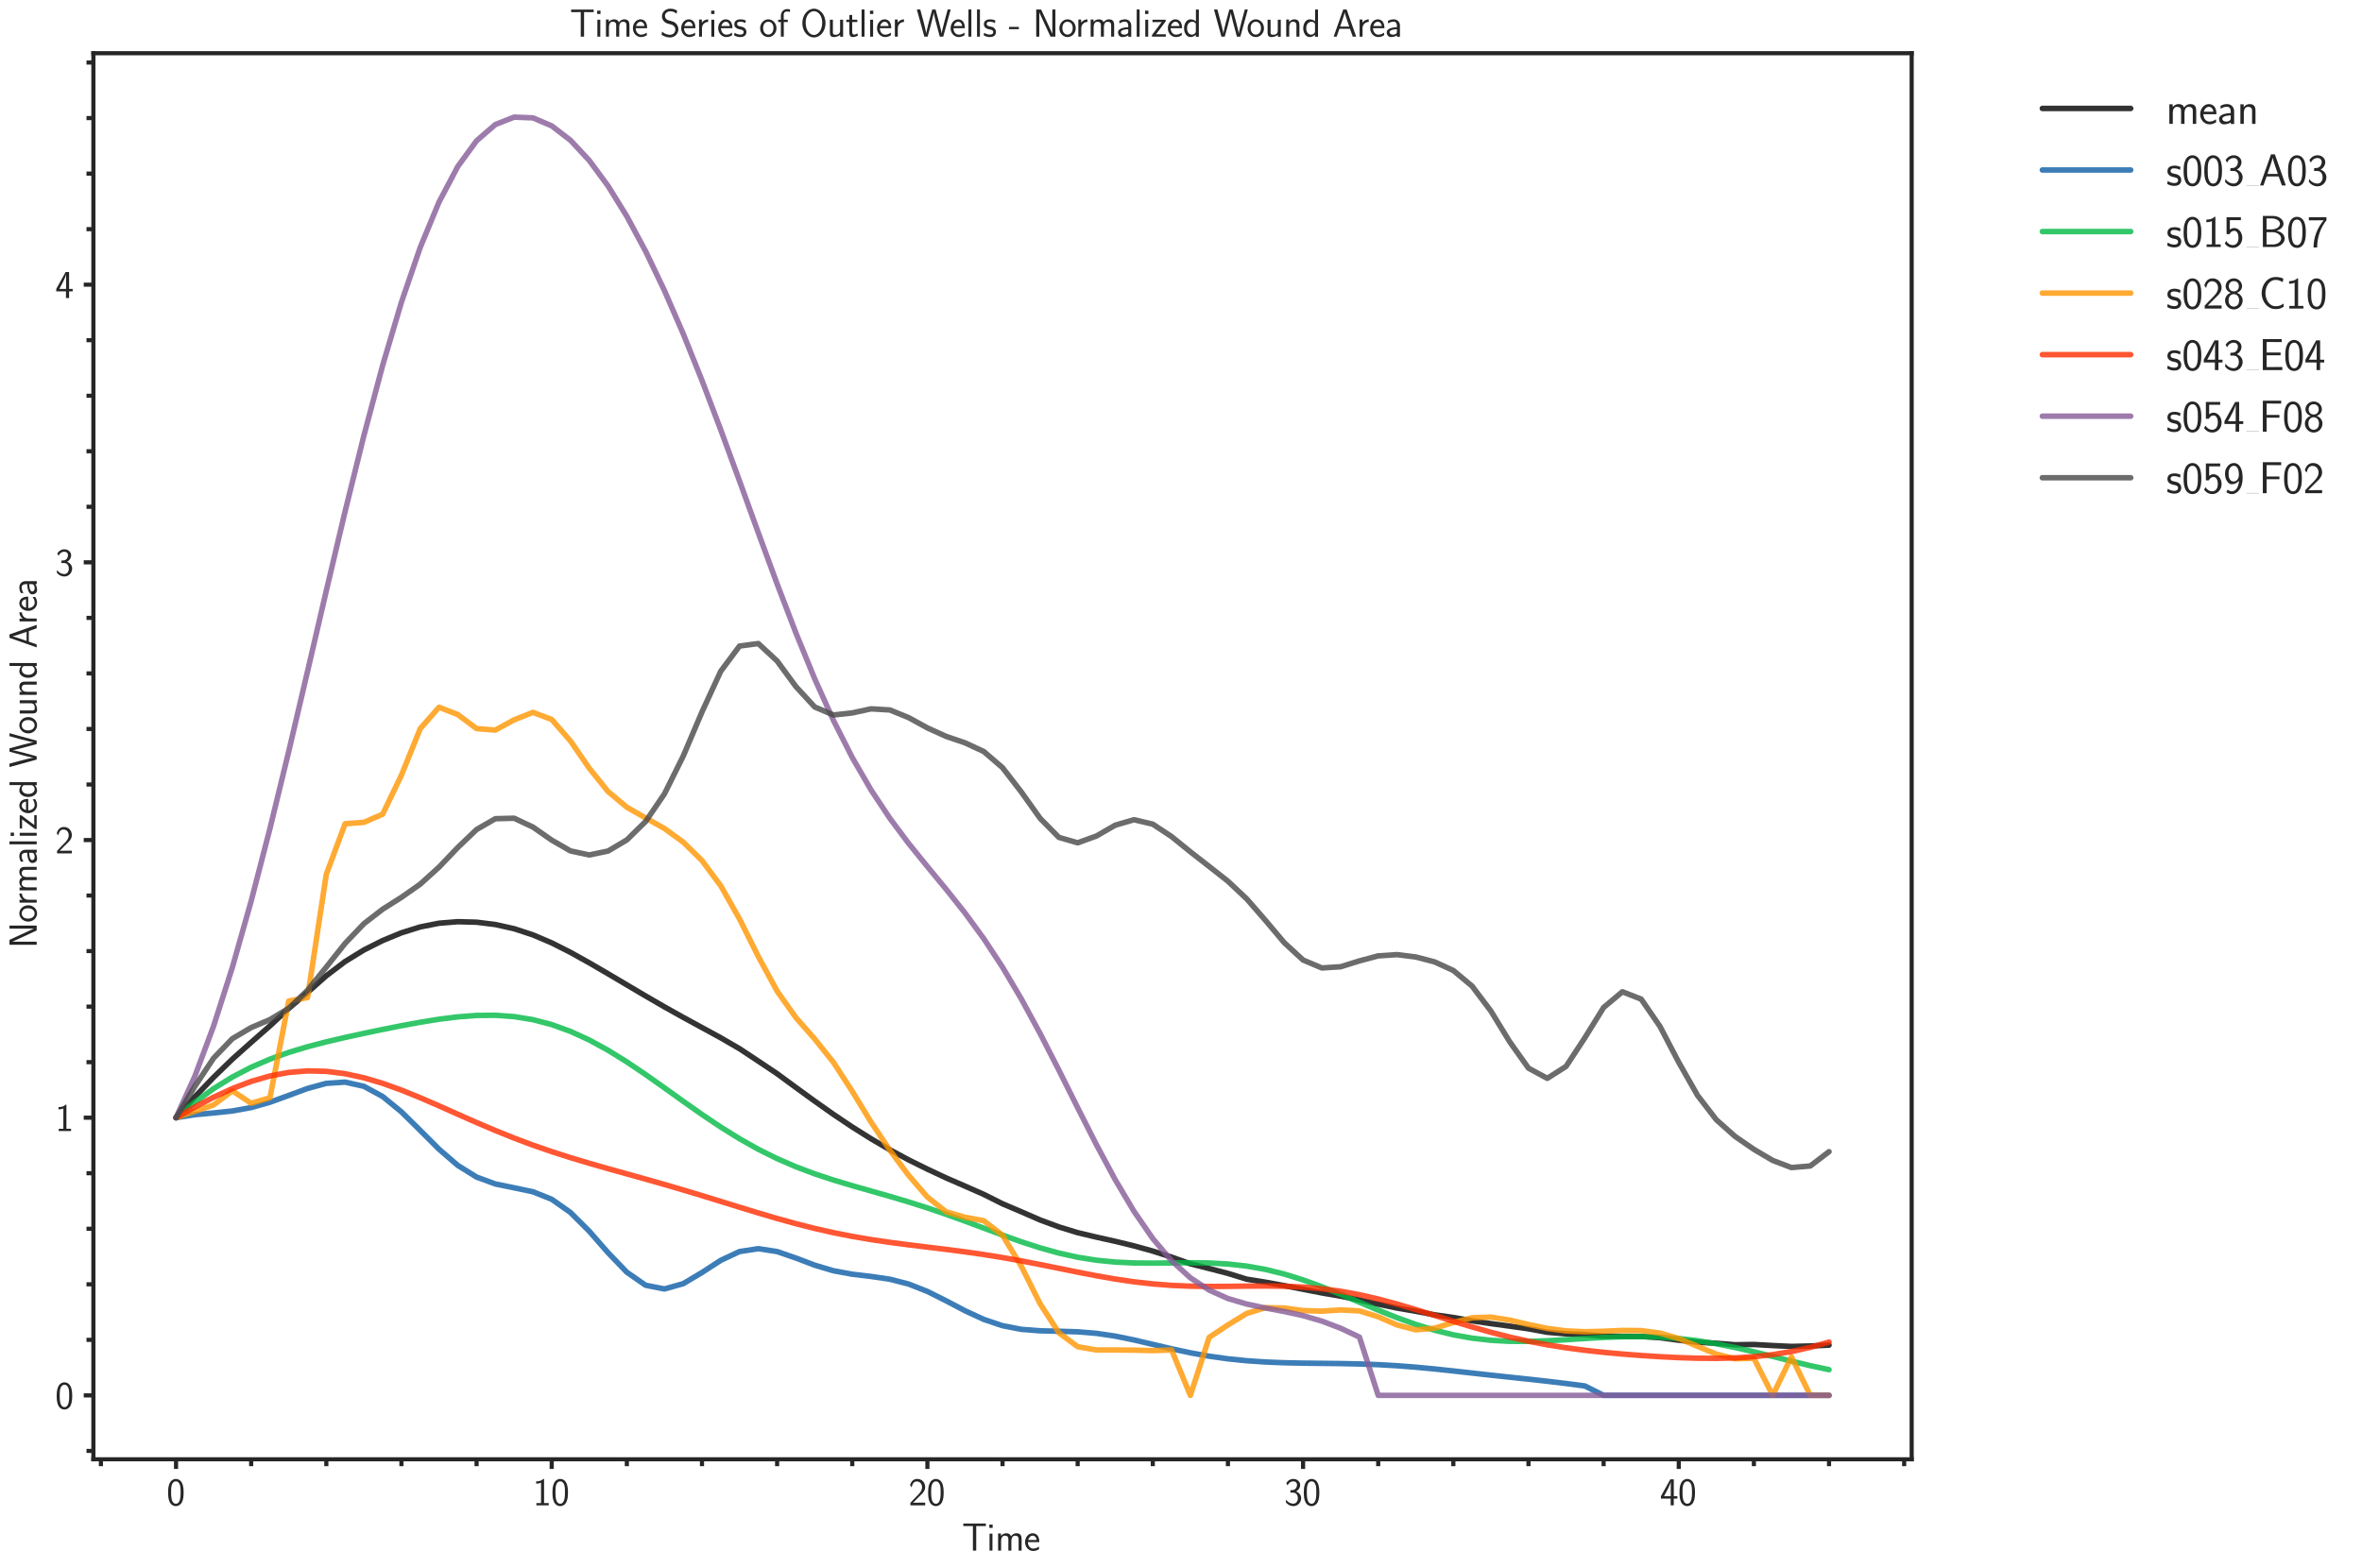 <?xml version="1.0" encoding="utf-8" standalone="no"?>
<!DOCTYPE svg PUBLIC "-//W3C//DTD SVG 1.1//EN"
  "http://www.w3.org/Graphics/SVG/1.1/DTD/svg11.dtd">
<svg xmlns:xlink="http://www.w3.org/1999/xlink" width="855.53pt" height="568.08pt" viewBox="0 0 855.53 568.08" xmlns="http://www.w3.org/2000/svg" version="1.1">
 <defs>
  <style type="text/css">*{stroke-linejoin: round; stroke-linecap: butt}</style>
 </defs>
 <g id="figure_1">
  <g id="patch_1">
   <path d="M 0 568.08 
L 855.53 568.08 
L 855.53 0 
L 0 0 
z
" style="fill: #ffffff"/>
  </g>
  <g id="axes_1">
   <g id="patch_2">
    <path d="M 33.826 528.684 
L 692.419 528.684 
L 692.419 19.286 
L 33.826 19.286 
z
" style="fill: #ffffff"/>
   </g>
   <g id="matplotlib.axis_1">
    <g id="xtick_1">
     <g id="line2d_1">
      <defs>
       <path id="mec9347d585" d="M 0 0 
L 0 3.5 
" style="stroke: #262626; stroke-width: 1.5"/>
      </defs>
      <g>
       <use xlink:href="#mec9347d585" x="63.762" y="528.684" style="fill: #262626; stroke: #262626; stroke-width: 1.5"/>
      </g>
     </g>
     <g id="text_1">
      <!-- $\mathdefault{0}$ -->
      <g style="fill: #262626" transform="translate(60.348 545.37) scale(0.14 -0.14)">
       <defs>
        <path id="CMSS17-30" d="M 2758 2073 
C 2758 2439 2752 3120 2490 3647 
C 2227 4153 1805 4288 1504 4288 
C 1069 4288 698 4031 506 3621 
C 301 3191 243 2748 243 2073 
C 243 1611 262 1046 493 551 
C 755 6 1197 -128 1498 -128 
C 1894 -128 2278 83 2496 525 
C 2720 988 2758 1495 2758 2073 
z
M 1498 262 
C 1011 262 864 821 819 1007 
C 742 1328 730 1636 730 2144 
C 730 2542 730 2992 851 3345 
C 998 3756 1254 3897 1498 3897 
C 1971 3897 2125 3422 2176 3255 
C 2272 2915 2272 2516 2272 2144 
C 2272 1546 2272 262 1498 262 
z
" transform="scale(0.016)"/>
       </defs>
       <use xlink:href="#CMSS17-30" transform="scale(0.996)"/>
      </g>
     </g>
    </g>
    <g id="xtick_2">
     <g id="line2d_2">
      <g>
       <use xlink:href="#mec9347d585" x="199.835" y="528.684" style="fill: #262626; stroke: #262626; stroke-width: 1.5"/>
      </g>
     </g>
     <g id="text_2">
      <!-- $\mathdefault{10}$ -->
      <g style="fill: #262626" transform="translate(193.007 545.37) scale(0.14 -0.14)">
       <defs>
        <path id="CMSS17-31" d="M 1818 4288 
L 1696 4288 
C 1350 3949 947 3902 538 3891 
L 538 3520 
C 723 3526 1024 3539 1325 3673 
L 1325 371 
L 570 371 
L 570 0 
L 2573 0 
L 2573 371 
L 1818 371 
L 1818 4288 
z
" transform="scale(0.016)"/>
       </defs>
       <use xlink:href="#CMSS17-31" transform="scale(0.996)"/>
       <use xlink:href="#CMSS17-30" transform="translate(46.844 0) scale(0.996)"/>
      </g>
     </g>
    </g>
    <g id="xtick_3">
     <g id="line2d_3">
      <g>
       <use xlink:href="#mec9347d585" x="335.908" y="528.684" style="fill: #262626; stroke: #262626; stroke-width: 1.5"/>
      </g>
     </g>
     <g id="text_3">
      <!-- $\mathdefault{20}$ -->
      <g style="fill: #262626" transform="translate(329.08 545.37) scale(0.14 -0.14)">
       <defs>
        <path id="CMSS17-32" d="M 1651 1353 
C 1830 1538 2099 1761 2285 1984 
C 2464 2201 2701 2507 2701 2953 
C 2701 3655 2227 4288 1421 4288 
C 787 4288 422 3891 250 3272 
L 499 2928 
C 640 3508 838 3878 1338 3878 
C 1888 3878 2195 3431 2195 2940 
C 2195 2354 1747 1901 1408 1563 
C 1030 1187 659 805 301 409 
L 301 0 
L 2701 0 
L 2701 435 
L 1613 435 
C 1536 435 1459 428 1382 428 
L 742 428 
L 742 435 
L 1651 1353 
z
" transform="scale(0.016)"/>
       </defs>
       <use xlink:href="#CMSS17-32" transform="scale(0.996)"/>
       <use xlink:href="#CMSS17-30" transform="translate(46.844 0) scale(0.996)"/>
      </g>
     </g>
    </g>
    <g id="xtick_4">
     <g id="line2d_4">
      <g>
       <use xlink:href="#mec9347d585" x="471.981" y="528.684" style="fill: #262626; stroke: #262626; stroke-width: 1.5"/>
      </g>
     </g>
     <g id="text_4">
      <!-- $\mathdefault{30}$ -->
      <g style="fill: #262626" transform="translate(465.152 545.37) scale(0.14 -0.14)">
       <defs>
        <path id="CMSS17-33" d="M 1005 2060 
L 1440 2060 
C 2042 2060 2214 1532 2214 1164 
C 2214 662 1933 268 1472 268 
C 1114 268 608 449 320 926 
C 275 700 275 687 250 533 
C 550 89 1037 -128 1485 -128 
C 2214 -128 2752 481 2752 1158 
C 2752 1667 2400 2092 1920 2252 
C 2304 2463 2586 2860 2586 3321 
C 2586 3859 2093 4288 1491 4288 
C 941 4288 512 3948 333 3583 
C 378 3519 493 3334 550 3238 
C 691 3615 1056 3897 1485 3897 
C 1843 3897 2080 3660 2080 3321 
C 2080 2969 1856 2585 1478 2496 
C 1453 2496 1056 2457 1005 2451 
L 1005 2060 
z
" transform="scale(0.016)"/>
       </defs>
       <use xlink:href="#CMSS17-33" transform="scale(0.996)"/>
       <use xlink:href="#CMSS17-30" transform="translate(46.844 0) scale(0.996)"/>
      </g>
     </g>
    </g>
    <g id="xtick_5">
     <g id="line2d_5">
      <g>
       <use xlink:href="#mec9347d585" x="608.054" y="528.684" style="fill: #262626; stroke: #262626; stroke-width: 1.5"/>
      </g>
     </g>
     <g id="text_5">
      <!-- $\mathdefault{40}$ -->
      <g style="fill: #262626" transform="translate(601.225 545.37) scale(0.14 -0.14)">
       <defs>
        <path id="CMSS17-34" d="M 2253 1088 
L 2835 1088 
L 2835 1478 
L 2253 1478 
L 2253 4224 
L 1690 4224 
L 166 1478 
L 166 1088 
L 1747 1088 
L 1747 0 
L 2253 0 
L 2253 1088 
z
M 659 1478 
C 1030 2139 1766 3474 1766 3927 
L 1766 1478 
L 659 1478 
z
" transform="scale(0.016)"/>
       </defs>
       <use xlink:href="#CMSS17-34" transform="scale(0.996)"/>
       <use xlink:href="#CMSS17-30" transform="translate(46.844 0) scale(0.996)"/>
      </g>
     </g>
    </g>
    <g id="xtick_6">
     <g id="line2d_6">
      <defs>
       <path id="mc7cee27d05" d="M 0 0 
L 0 2.5 
" style="stroke: #262626; stroke-width: 1.5"/>
      </defs>
      <g>
       <use xlink:href="#mc7cee27d05" x="36.548" y="528.684" style="fill: #262626; stroke: #262626; stroke-width: 1.5"/>
      </g>
     </g>
    </g>
    <g id="xtick_7">
     <g id="line2d_7">
      <g>
       <use xlink:href="#mc7cee27d05" x="90.977" y="528.684" style="fill: #262626; stroke: #262626; stroke-width: 1.5"/>
      </g>
     </g>
    </g>
    <g id="xtick_8">
     <g id="line2d_8">
      <g>
       <use xlink:href="#mc7cee27d05" x="118.192" y="528.684" style="fill: #262626; stroke: #262626; stroke-width: 1.5"/>
      </g>
     </g>
    </g>
    <g id="xtick_9">
     <g id="line2d_9">
      <g>
       <use xlink:href="#mc7cee27d05" x="145.406" y="528.684" style="fill: #262626; stroke: #262626; stroke-width: 1.5"/>
      </g>
     </g>
    </g>
    <g id="xtick_10">
     <g id="line2d_10">
      <g>
       <use xlink:href="#mc7cee27d05" x="172.621" y="528.684" style="fill: #262626; stroke: #262626; stroke-width: 1.5"/>
      </g>
     </g>
    </g>
    <g id="xtick_11">
     <g id="line2d_11">
      <g>
       <use xlink:href="#mc7cee27d05" x="227.05" y="528.684" style="fill: #262626; stroke: #262626; stroke-width: 1.5"/>
      </g>
     </g>
    </g>
    <g id="xtick_12">
     <g id="line2d_12">
      <g>
       <use xlink:href="#mc7cee27d05" x="254.264" y="528.684" style="fill: #262626; stroke: #262626; stroke-width: 1.5"/>
      </g>
     </g>
    </g>
    <g id="xtick_13">
     <g id="line2d_13">
      <g>
       <use xlink:href="#mc7cee27d05" x="281.479" y="528.684" style="fill: #262626; stroke: #262626; stroke-width: 1.5"/>
      </g>
     </g>
    </g>
    <g id="xtick_14">
     <g id="line2d_14">
      <g>
       <use xlink:href="#mc7cee27d05" x="308.694" y="528.684" style="fill: #262626; stroke: #262626; stroke-width: 1.5"/>
      </g>
     </g>
    </g>
    <g id="xtick_15">
     <g id="line2d_15">
      <g>
       <use xlink:href="#mc7cee27d05" x="363.123" y="528.684" style="fill: #262626; stroke: #262626; stroke-width: 1.5"/>
      </g>
     </g>
    </g>
    <g id="xtick_16">
     <g id="line2d_16">
      <g>
       <use xlink:href="#mc7cee27d05" x="390.337" y="528.684" style="fill: #262626; stroke: #262626; stroke-width: 1.5"/>
      </g>
     </g>
    </g>
    <g id="xtick_17">
     <g id="line2d_17">
      <g>
       <use xlink:href="#mc7cee27d05" x="417.552" y="528.684" style="fill: #262626; stroke: #262626; stroke-width: 1.5"/>
      </g>
     </g>
    </g>
    <g id="xtick_18">
     <g id="line2d_18">
      <g>
       <use xlink:href="#mc7cee27d05" x="444.766" y="528.684" style="fill: #262626; stroke: #262626; stroke-width: 1.5"/>
      </g>
     </g>
    </g>
    <g id="xtick_19">
     <g id="line2d_19">
      <g>
       <use xlink:href="#mc7cee27d05" x="499.196" y="528.684" style="fill: #262626; stroke: #262626; stroke-width: 1.5"/>
      </g>
     </g>
    </g>
    <g id="xtick_20">
     <g id="line2d_20">
      <g>
       <use xlink:href="#mc7cee27d05" x="526.41" y="528.684" style="fill: #262626; stroke: #262626; stroke-width: 1.5"/>
      </g>
     </g>
    </g>
    <g id="xtick_21">
     <g id="line2d_21">
      <g>
       <use xlink:href="#mc7cee27d05" x="553.625" y="528.684" style="fill: #262626; stroke: #262626; stroke-width: 1.5"/>
      </g>
     </g>
    </g>
    <g id="xtick_22">
     <g id="line2d_22">
      <g>
       <use xlink:href="#mc7cee27d05" x="580.839" y="528.684" style="fill: #262626; stroke: #262626; stroke-width: 1.5"/>
      </g>
     </g>
    </g>
    <g id="xtick_23">
     <g id="line2d_23">
      <g>
       <use xlink:href="#mc7cee27d05" x="635.268" y="528.684" style="fill: #262626; stroke: #262626; stroke-width: 1.5"/>
      </g>
     </g>
    </g>
    <g id="xtick_24">
     <g id="line2d_24">
      <g>
       <use xlink:href="#mc7cee27d05" x="662.483" y="528.684" style="fill: #262626; stroke: #262626; stroke-width: 1.5"/>
      </g>
     </g>
    </g>
    <g id="xtick_25">
     <g id="line2d_25">
      <g>
       <use xlink:href="#mc7cee27d05" x="689.698" y="528.684" style="fill: #262626; stroke: #262626; stroke-width: 1.5"/>
      </g>
     </g>
    </g>
    <g id="text_6">
     <!-- Time -->
     <g style="fill: #262626" transform="translate(348.425 561.768) scale(0.14 -0.14)">
      <defs>
       <path id="CMSS17-54" d="M 2317 3987 
L 2848 3987 
C 2925 3987 3002 3980 3078 3980 
L 3878 3980 
L 3878 4396 
L 218 4396 
L 218 3980 
L 1018 3980 
C 1094 3980 1171 3987 1248 3987 
L 1779 3987 
L 1779 0 
L 2317 0 
L 2317 3987 
z
" transform="scale(0.016)"/>
       <path id="CMSS17-69" d="M 979 4224 
L 442 4224 
L 442 3686 
L 979 3686 
L 979 4224 
z
M 947 2752 
L 474 2752 
L 474 0 
L 947 0 
L 947 2752 
z
" transform="scale(0.016)"/>
       <path id="CMSS17-6d" d="M 4288 1878 
C 4288 2309 4179 2816 3462 2816 
C 2982 2816 2694 2515 2566 2328 
C 2451 2668 2182 2816 1798 2816 
C 1363 2816 1088 2566 941 2386 
L 941 2783 
L 474 2783 
L 474 0 
L 960 0 
L 960 1556 
C 960 1936 1101 2425 1555 2425 
C 2138 2425 2138 2013 2138 1826 
L 2138 0 
L 2624 0 
L 2624 1556 
C 2624 1936 2765 2425 3219 2425 
C 3802 2425 3802 2013 3802 1826 
L 3802 0 
L 4288 0 
L 4288 1878 
z
" transform="scale(0.016)"/>
       <path id="CMSS17-65" d="M 2502 1375 
C 2502 1587 2490 2001 2285 2347 
C 2061 2713 1696 2816 1421 2816 
C 755 2816 192 2184 192 1363 
C 192 579 774 -64 1510 -64 
C 1798 -64 2150 19 2470 249 
C 2470 275 2458 414 2451 421 
C 2451 433 2432 629 2432 655 
C 2125 408 1773 326 1517 326 
C 1107 326 666 667 646 1375 
L 2502 1375 
z
M 698 1728 
C 781 2086 1062 2425 1421 2425 
C 1517 2425 1965 2412 2080 1728 
L 698 1728 
z
" transform="scale(0.016)"/>
      </defs>
      <use xlink:href="#CMSS17-54" transform="scale(0.996)"/>
      <use xlink:href="#CMSS17-69" transform="translate(63.819 0) scale(0.996)"/>
      <use xlink:href="#CMSS17-6d" transform="translate(86 0) scale(0.996)"/>
      <use xlink:href="#CMSS17-65" transform="translate(160.229 0) scale(0.996)"/>
     </g>
    </g>
   </g>
   <g id="matplotlib.axis_2">
    <g id="ytick_1">
     <g id="line2d_26">
      <defs>
       <path id="m2557cd341d" d="M 0 0 
L -3.5 0 
" style="stroke: #262626; stroke-width: 1.5"/>
      </defs>
      <g>
       <use xlink:href="#m2557cd341d" x="33.826" y="505.53" style="fill: #262626; stroke: #262626; stroke-width: 1.5"/>
      </g>
     </g>
     <g id="text_7">
      <!-- $\mathdefault{0}$ -->
      <g style="fill: #262626" transform="translate(19.998 510.373) scale(0.14 -0.14)">
       <use xlink:href="#CMSS17-30" transform="scale(0.996)"/>
      </g>
     </g>
    </g>
    <g id="ytick_2">
     <g id="line2d_27">
      <g>
       <use xlink:href="#m2557cd341d" x="33.826" y="404.931" style="fill: #262626; stroke: #262626; stroke-width: 1.5"/>
      </g>
     </g>
     <g id="text_8">
      <!-- $\mathdefault{1}$ -->
      <g style="fill: #262626" transform="translate(19.998 409.774) scale(0.14 -0.14)">
       <use xlink:href="#CMSS17-31" transform="scale(0.996)"/>
      </g>
     </g>
    </g>
    <g id="ytick_3">
     <g id="line2d_28">
      <g>
       <use xlink:href="#m2557cd341d" x="33.826" y="304.332" style="fill: #262626; stroke: #262626; stroke-width: 1.5"/>
      </g>
     </g>
     <g id="text_9">
      <!-- $\mathdefault{2}$ -->
      <g style="fill: #262626" transform="translate(19.998 309.175) scale(0.14 -0.14)">
       <use xlink:href="#CMSS17-32" transform="scale(0.996)"/>
      </g>
     </g>
    </g>
    <g id="ytick_4">
     <g id="line2d_29">
      <g>
       <use xlink:href="#m2557cd341d" x="33.826" y="203.733" style="fill: #262626; stroke: #262626; stroke-width: 1.5"/>
      </g>
     </g>
     <g id="text_10">
      <!-- $\mathdefault{3}$ -->
      <g style="fill: #262626" transform="translate(19.998 208.576) scale(0.14 -0.14)">
       <use xlink:href="#CMSS17-33" transform="scale(0.996)"/>
      </g>
     </g>
    </g>
    <g id="ytick_5">
     <g id="line2d_30">
      <g>
       <use xlink:href="#m2557cd341d" x="33.826" y="103.134" style="fill: #262626; stroke: #262626; stroke-width: 1.5"/>
      </g>
     </g>
     <g id="text_11">
      <!-- $\mathdefault{4}$ -->
      <g style="fill: #262626" transform="translate(19.998 107.977) scale(0.14 -0.14)">
       <use xlink:href="#CMSS17-34" transform="scale(0.996)"/>
      </g>
     </g>
    </g>
    <g id="ytick_6">
     <g id="line2d_31">
      <defs>
       <path id="m4c2a8dfed5" d="M 0 0 
L -2.5 0 
" style="stroke: #262626; stroke-width: 1.5"/>
      </defs>
      <g>
       <use xlink:href="#m4c2a8dfed5" x="33.826" y="525.65" style="fill: #262626; stroke: #262626; stroke-width: 1.5"/>
      </g>
     </g>
    </g>
    <g id="ytick_7">
     <g id="line2d_32">
      <g>
       <use xlink:href="#m4c2a8dfed5" x="33.826" y="485.41" style="fill: #262626; stroke: #262626; stroke-width: 1.5"/>
      </g>
     </g>
    </g>
    <g id="ytick_8">
     <g id="line2d_33">
      <g>
       <use xlink:href="#m4c2a8dfed5" x="33.826" y="465.29" style="fill: #262626; stroke: #262626; stroke-width: 1.5"/>
      </g>
     </g>
    </g>
    <g id="ytick_9">
     <g id="line2d_34">
      <g>
       <use xlink:href="#m4c2a8dfed5" x="33.826" y="445.17" style="fill: #262626; stroke: #262626; stroke-width: 1.5"/>
      </g>
     </g>
    </g>
    <g id="ytick_10">
     <g id="line2d_35">
      <g>
       <use xlink:href="#m4c2a8dfed5" x="33.826" y="425.051" style="fill: #262626; stroke: #262626; stroke-width: 1.5"/>
      </g>
     </g>
    </g>
    <g id="ytick_11">
     <g id="line2d_36">
      <g>
       <use xlink:href="#m4c2a8dfed5" x="33.826" y="384.811" style="fill: #262626; stroke: #262626; stroke-width: 1.5"/>
      </g>
     </g>
    </g>
    <g id="ytick_12">
     <g id="line2d_37">
      <g>
       <use xlink:href="#m4c2a8dfed5" x="33.826" y="364.691" style="fill: #262626; stroke: #262626; stroke-width: 1.5"/>
      </g>
     </g>
    </g>
    <g id="ytick_13">
     <g id="line2d_38">
      <g>
       <use xlink:href="#m4c2a8dfed5" x="33.826" y="344.571" style="fill: #262626; stroke: #262626; stroke-width: 1.5"/>
      </g>
     </g>
    </g>
    <g id="ytick_14">
     <g id="line2d_39">
      <g>
       <use xlink:href="#m4c2a8dfed5" x="33.826" y="324.452" style="fill: #262626; stroke: #262626; stroke-width: 1.5"/>
      </g>
     </g>
    </g>
    <g id="ytick_15">
     <g id="line2d_40">
      <g>
       <use xlink:href="#m4c2a8dfed5" x="33.826" y="284.212" style="fill: #262626; stroke: #262626; stroke-width: 1.5"/>
      </g>
     </g>
    </g>
    <g id="ytick_16">
     <g id="line2d_41">
      <g>
       <use xlink:href="#m4c2a8dfed5" x="33.826" y="264.092" style="fill: #262626; stroke: #262626; stroke-width: 1.5"/>
      </g>
     </g>
    </g>
    <g id="ytick_17">
     <g id="line2d_42">
      <g>
       <use xlink:href="#m4c2a8dfed5" x="33.826" y="243.973" style="fill: #262626; stroke: #262626; stroke-width: 1.5"/>
      </g>
     </g>
    </g>
    <g id="ytick_18">
     <g id="line2d_43">
      <g>
       <use xlink:href="#m4c2a8dfed5" x="33.826" y="223.853" style="fill: #262626; stroke: #262626; stroke-width: 1.5"/>
      </g>
     </g>
    </g>
    <g id="ytick_19">
     <g id="line2d_44">
      <g>
       <use xlink:href="#m4c2a8dfed5" x="33.826" y="183.613" style="fill: #262626; stroke: #262626; stroke-width: 1.5"/>
      </g>
     </g>
    </g>
    <g id="ytick_20">
     <g id="line2d_45">
      <g>
       <use xlink:href="#m4c2a8dfed5" x="33.826" y="163.493" style="fill: #262626; stroke: #262626; stroke-width: 1.5"/>
      </g>
     </g>
    </g>
    <g id="ytick_21">
     <g id="line2d_46">
      <g>
       <use xlink:href="#m4c2a8dfed5" x="33.826" y="143.374" style="fill: #262626; stroke: #262626; stroke-width: 1.5"/>
      </g>
     </g>
    </g>
    <g id="ytick_22">
     <g id="line2d_47">
      <g>
       <use xlink:href="#m4c2a8dfed5" x="33.826" y="123.254" style="fill: #262626; stroke: #262626; stroke-width: 1.5"/>
      </g>
     </g>
    </g>
    <g id="ytick_23">
     <g id="line2d_48">
      <g>
       <use xlink:href="#m4c2a8dfed5" x="33.826" y="83.014" style="fill: #262626; stroke: #262626; stroke-width: 1.5"/>
      </g>
     </g>
    </g>
    <g id="ytick_24">
     <g id="line2d_49">
      <g>
       <use xlink:href="#m4c2a8dfed5" x="33.826" y="62.894" style="fill: #262626; stroke: #262626; stroke-width: 1.5"/>
      </g>
     </g>
    </g>
    <g id="ytick_25">
     <g id="line2d_50">
      <g>
       <use xlink:href="#m4c2a8dfed5" x="33.826" y="42.775" style="fill: #262626; stroke: #262626; stroke-width: 1.5"/>
      </g>
     </g>
    </g>
    <g id="ytick_26">
     <g id="line2d_51">
      <g>
       <use xlink:href="#m4c2a8dfed5" x="33.826" y="22.655" style="fill: #262626; stroke: #262626; stroke-width: 1.5"/>
      </g>
     </g>
    </g>
    <g id="text_12">
     <!-- Normalized Wound Area -->
     <g style="fill: #262626" transform="translate(13.286 343.529) rotate(-90) scale(0.14 -0.14)">
      <defs>
       <path id="CMSS17-4e" d="M 1466 4179 
L 1350 4416 
L 563 4416 
L 563 0 
L 1062 0 
L 1062 3925 
L 1069 3931 
C 1114 3817 1139 3759 1402 3193 
L 2771 236 
L 2886 0 
L 3674 0 
L 3674 4416 
L 3174 4416 
L 3174 490 
L 3168 484 
C 3123 598 3098 655 2835 1222 
L 1466 4179 
z
" transform="scale(0.016)"/>
       <path id="CMSS17-6f" d="M 2829 1356 
C 2829 2175 2221 2816 1504 2816 
C 768 2816 173 2156 173 1356 
C 173 544 787 -64 1498 -64 
C 2227 -64 2829 563 2829 1356 
z
M 1504 339 
C 1050 339 659 710 659 1407 
C 659 2150 1114 2425 1498 2425 
C 1914 2425 2342 2124 2342 1407 
C 2342 684 1926 339 1504 339 
z
" transform="scale(0.016)"/>
       <path id="CMSS17-72" d="M 954 1369 
C 954 1974 1395 2379 1958 2392 
L 1958 2816 
C 1549 2809 1165 2604 934 2270 
L 934 2783 
L 480 2783 
L 480 0 
L 954 0 
L 954 1369 
z
" transform="scale(0.016)"/>
       <path id="CMSS17-61" d="M 2406 1789 
C 2406 2399 1978 2816 1402 2816 
C 1120 2816 813 2764 461 2559 
L 499 2133 
C 659 2250 934 2438 1395 2438 
C 1722 2438 1920 2185 1920 1782 
L 1920 1536 
C 896 1504 256 1209 256 711 
C 256 452 416 -64 947 -64 
C 1043 -64 1562 -52 1933 224 
L 1933 -13 
L 2406 -13 
L 2406 1789 
z
M 1920 824 
C 1920 711 1920 559 1728 446 
C 1562 339 1350 326 1261 326 
C 941 326 723 503 723 723 
C 723 1165 1722 1209 1920 1216 
L 1920 824 
z
" transform="scale(0.016)"/>
       <path id="CMSS17-6c" d="M 947 4416 
L 474 4416 
L 474 0 
L 947 0 
L 947 4416 
z
" transform="scale(0.016)"/>
       <path id="CMSS17-7a" d="M 2400 2502 
L 2400 2752 
L 250 2752 
L 250 2367 
L 1069 2367 
C 1146 2367 1222 2374 1299 2374 
L 1747 2374 
L 166 262 
L 166 0 
L 2419 0 
L 2419 396 
L 1549 396 
C 1472 396 1395 390 1318 390 
L 826 390 
L 2400 2502 
z
" transform="scale(0.016)"/>
       <path id="CMSS17-64" d="M 2611 4416 
L 2138 4416 
L 2138 2495 
C 1939 2662 1613 2816 1254 2816 
C 672 2816 211 2179 211 1375 
C 211 572 666 -64 1235 -64 
C 1677 -64 1971 172 2125 307 
L 2125 -13 
L 2611 -13 
L 2611 4416 
z
M 2125 851 
C 2125 760 2125 663 1926 488 
C 1798 378 1645 326 1498 326 
C 1152 326 698 585 698 1369 
C 698 2185 1210 2425 1562 2425 
C 1798 2425 1990 2308 2125 2114 
L 2125 851 
z
" transform="scale(0.016)"/>
       <path id="CMSS17-57" d="M 5581 4416 
L 5094 4416 
L 4557 2436 
C 4474 2118 4397 1800 4320 1482 
C 4205 1012 4122 681 4109 516 
L 4102 516 
C 4090 687 4006 1050 3904 1457 
C 3827 1794 3744 2131 3654 2462 
L 3123 4416 
L 2586 4416 
L 2080 2564 
L 1824 1552 
C 1632 751 1626 636 1613 509 
L 1606 509 
C 1606 547 1581 757 1402 1501 
C 1312 1870 1222 2246 1126 2602 
L 634 4416 
L 83 4416 
L 1299 0 
L 1830 0 
L 2336 1838 
L 2592 2850 
C 2765 3562 2803 3740 2816 3899 
L 2822 3899 
C 2822 3874 2880 3473 3130 2544 
L 3808 0 
L 4365 0 
L 5581 4416 
z
" transform="scale(0.016)"/>
       <path id="CMSS17-75" d="M 2618 2752 
L 2131 2752 
L 2131 976 
C 2131 500 1786 307 1421 307 
C 998 307 960 448 960 712 
L 960 2752 
L 474 2752 
L 474 680 
C 474 179 646 -64 1088 -64 
C 1306 -64 1798 -13 2144 307 
L 2144 -13 
L 2618 -13 
L 2618 2752 
z
" transform="scale(0.016)"/>
       <path id="CMSS17-6e" d="M 2618 1878 
C 2618 2283 2522 2816 1798 2816 
C 1389 2816 1120 2604 941 2386 
L 941 2783 
L 474 2783 
L 474 0 
L 960 0 
L 960 1556 
C 960 1962 1114 2425 1549 2425 
C 2112 2425 2131 2045 2131 1826 
L 2131 0 
L 2618 0 
L 2618 1878 
z
" transform="scale(0.016)"/>
       <path id="CMSS17-41" d="M 2272 4416 
L 1722 4416 
L 166 0 
L 653 0 
L 1101 1280 
L 2816 1280 
L 3270 0 
L 3827 0 
L 2272 4416 
z
M 2694 1638 
L 1222 1638 
C 1530 2530 1914 3638 1958 3924 
L 1965 3924 
C 2010 3663 2138 3281 2246 2956 
L 2694 1638 
z
" transform="scale(0.016)"/>
      </defs>
      <use xlink:href="#CMSS17-4e" transform="scale(0.996)"/>
      <use xlink:href="#CMSS17-6f" transform="translate(66.062 0) scale(0.996)"/>
      <use xlink:href="#CMSS17-72" transform="translate(110.303 0) scale(0.996)"/>
      <use xlink:href="#CMSS17-6d" transform="translate(142.212 0) scale(0.996)"/>
      <use xlink:href="#CMSS17-61" transform="translate(216.442 0) scale(0.996)"/>
      <use xlink:href="#CMSS17-6c" transform="translate(261.364 0) scale(0.996)"/>
      <use xlink:href="#CMSS17-69" transform="translate(283.544 0) scale(0.996)"/>
      <use xlink:href="#CMSS17-7a" transform="translate(305.725 0) scale(0.996)"/>
      <use xlink:href="#CMSS17-65" transform="translate(346.403 0) scale(0.996)"/>
      <use xlink:href="#CMSS17-64" transform="translate(388.042 0) scale(0.996)"/>
      <use xlink:href="#CMSS17-57" transform="translate(467.476 0) scale(0.996)"/>
      <use xlink:href="#CMSS17-6f" transform="translate(553.116 0) scale(0.996)"/>
      <use xlink:href="#CMSS17-75" transform="translate(599.959 0) scale(0.996)"/>
      <use xlink:href="#CMSS17-6e" transform="translate(648.164 0) scale(0.996)"/>
      <use xlink:href="#CMSS17-64" transform="translate(696.369 0) scale(0.996)"/>
      <use xlink:href="#CMSS17-41" transform="translate(775.803 0) scale(0.996)"/>
      <use xlink:href="#CMSS17-72" transform="translate(838.021 0) scale(0.996)"/>
      <use xlink:href="#CMSS17-65" transform="translate(869.931 0) scale(0.996)"/>
      <use xlink:href="#CMSS17-61" transform="translate(911.57 0) scale(0.996)"/>
     </g>
    </g>
   </g>
   <g id="line2d_52">
    <path d="M 63.762 404.931 
L 70.566 397.39 
L 77.37 390.297 
L 84.173 383.7 
L 90.977 377.627 
L 97.781 371.663 
L 104.584 365.338 
L 111.388 359.552 
L 118.192 353.512 
L 124.995 348.36 
L 131.799 344.17 
L 138.602 340.748 
L 145.406 337.949 
L 152.21 335.82 
L 159.013 334.472 
L 165.817 333.924 
L 172.621 334.103 
L 179.424 334.948 
L 186.228 336.469 
L 193.032 338.698 
L 199.835 341.599 
L 206.639 345.039 
L 213.443 348.827 
L 220.246 352.791 
L 227.05 356.818 
L 233.853 360.834 
L 240.657 364.774 
L 247.461 368.583 
L 254.264 372.28 
L 261.068 375.996 
L 267.872 379.94 
L 274.675 384.44 
L 281.479 388.991 
L 288.283 393.992 
L 295.086 398.932 
L 301.89 403.733 
L 308.694 408.293 
L 315.497 412.568 
L 322.301 416.543 
L 329.104 420.209 
L 335.908 423.574 
L 342.712 426.757 
L 349.515 429.716 
L 356.319 432.71 
L 363.123 436.125 
L 369.926 439.011 
L 376.73 441.982 
L 383.534 444.498 
L 390.337 446.588 
L 397.141 448.2 
L 403.945 449.72 
L 410.748 451.376 
L 417.552 453.263 
L 424.355 455.441 
L 431.159 457.87 
L 437.963 459.574 
L 444.766 461.342 
L 451.57 463.439 
L 458.374 464.534 
L 465.177 465.779 
L 471.981 467.094 
L 478.785 468.417 
L 485.588 469.572 
L 492.392 471.001 
L 499.196 472.481 
L 505.999 473.892 
L 512.803 475.059 
L 519.606 476.344 
L 526.41 477.317 
L 533.214 478.522 
L 540.017 479.537 
L 546.821 480.453 
L 553.625 481.414 
L 560.428 482.664 
L 567.232 483.242 
L 574.036 483.499 
L 580.839 484.08 
L 587.643 484.154 
L 594.447 484.182 
L 601.25 484.633 
L 608.054 485.547 
L 614.857 486.268 
L 621.661 486.656 
L 628.465 487.192 
L 635.268 487.093 
L 642.072 487.48 
L 648.876 487.8 
L 655.679 487.644 
L 662.483 487.327 
" clip-path="url(#p9260469925)" style="fill: none; stroke: #000000; stroke-opacity: 0.8; stroke-width: 2; stroke-linecap: round"/>
   </g>
   <g id="line2d_53">
    <path d="M 63.762 404.931 
L 70.566 403.844 
L 77.37 403.215 
L 84.173 402.497 
L 90.977 401.26 
L 97.781 399.325 
L 104.584 396.856 
L 111.388 394.341 
L 118.192 392.487 
L 124.995 392.038 
L 131.799 393.56 
L 138.602 397.25 
L 145.406 402.824 
L 152.21 409.538 
L 159.013 416.351 
L 165.817 422.22 
L 172.621 426.443 
L 179.424 428.938 
L 186.228 430.331 
L 193.032 431.768 
L 199.835 434.487 
L 206.639 439.28 
L 213.443 446.075 
L 220.246 453.844 
L 227.05 460.922 
L 233.853 465.634 
L 240.657 466.982 
L 247.461 465.059 
L 254.264 461.02 
L 261.068 456.602 
L 267.872 453.422 
L 274.675 452.382 
L 281.479 453.434 
L 288.283 455.781 
L 295.086 458.364 
L 301.89 460.39 
L 308.694 461.638 
L 315.497 462.446 
L 322.301 463.446 
L 329.104 465.19 
L 335.908 467.879 
L 342.712 471.282 
L 349.515 474.86 
L 356.319 478.007 
L 363.123 480.293 
L 369.926 481.604 
L 376.73 482.139 
L 383.534 482.298 
L 390.337 482.503 
L 397.141 483.057 
L 403.945 484.066 
L 410.748 485.457 
L 417.552 487.053 
L 424.355 488.656 
L 431.159 490.112 
L 437.963 491.333 
L 444.766 492.288 
L 451.57 492.982 
L 458.374 493.443 
L 465.177 493.715 
L 471.981 493.855 
L 478.785 493.93 
L 485.588 494.009 
L 492.392 494.151 
L 499.196 494.403 
L 505.999 494.79 
L 512.803 495.315 
L 519.606 495.961 
L 526.41 496.687 
L 533.214 497.448 
L 540.017 498.203 
L 546.821 498.935 
L 553.625 499.66 
L 560.428 500.414 
L 567.232 501.232 
L 574.036 502.122 
L 580.839 505.53 
L 587.643 505.53 
L 594.447 505.53 
L 601.25 505.53 
L 608.054 505.53 
L 614.857 505.53 
L 621.661 505.53 
L 628.465 505.53 
L 635.268 505.53 
L 642.072 505.53 
L 648.876 505.53 
L 655.679 505.53 
L 662.483 505.53 
" clip-path="url(#p9260469925)" style="fill: none; stroke: #0c5da5; stroke-opacity: 0.8; stroke-width: 2; stroke-linecap: round"/>
   </g>
   <g id="line2d_54">
    <path d="M 63.762 404.931 
L 70.566 399.311 
L 77.37 394.394 
L 84.173 390.187 
L 90.977 386.651 
L 97.781 383.714 
L 104.584 381.276 
L 111.388 379.225 
L 118.192 377.452 
L 124.995 375.86 
L 131.799 374.376 
L 138.602 372.961 
L 145.406 371.61 
L 152.21 370.353 
L 159.013 369.254 
L 165.817 368.398 
L 172.621 367.887 
L 179.424 367.826 
L 186.228 368.311 
L 193.032 369.418 
L 199.835 371.198 
L 206.639 373.662 
L 213.443 376.786 
L 220.246 380.506 
L 227.05 384.722 
L 233.853 389.308 
L 240.657 394.114 
L 247.461 398.986 
L 254.264 403.772 
L 261.068 408.334 
L 267.872 412.563 
L 274.675 416.386 
L 281.479 419.767 
L 288.283 422.714 
L 295.086 425.274 
L 301.89 427.523 
L 308.694 429.562 
L 315.497 431.499 
L 322.301 433.436 
L 329.104 435.458 
L 335.908 437.619 
L 342.712 439.94 
L 349.515 442.398 
L 356.319 444.937 
L 363.123 447.469 
L 369.926 449.891 
L 376.73 452.093 
L 383.534 453.981 
L 390.337 455.484 
L 397.141 456.567 
L 403.945 457.242 
L 410.748 457.561 
L 417.552 457.621 
L 424.355 457.546 
L 431.159 457.48 
L 437.963 457.568 
L 444.766 457.94 
L 451.57 458.699 
L 458.374 459.908 
L 465.177 461.584 
L 471.981 463.698 
L 478.785 466.18 
L 485.588 468.921 
L 492.392 471.793 
L 499.196 474.656 
L 505.999 477.375 
L 512.803 479.828 
L 519.606 481.921 
L 526.41 483.59 
L 533.214 484.807 
L 540.017 485.58 
L 546.821 485.948 
L 553.625 485.976 
L 560.428 485.75 
L 567.232 485.367 
L 574.036 484.928 
L 580.839 484.533 
L 587.643 484.27 
L 594.447 484.214 
L 601.25 484.421 
L 608.054 484.925 
L 614.857 485.735 
L 621.661 486.838 
L 628.465 488.198 
L 635.268 489.754 
L 642.072 491.43 
L 648.876 493.134 
L 655.679 494.766 
L 662.483 496.22 
" clip-path="url(#p9260469925)" style="fill: none; stroke: #00b945; stroke-opacity: 0.8; stroke-width: 2; stroke-linecap: round"/>
   </g>
   <g id="line2d_55">
    <path d="M 63.762 404.931 
L 70.566 402.637 
L 77.37 400.315 
L 84.173 395.187 
L 90.977 399.718 
L 97.781 397.697 
L 104.584 362.662 
L 111.388 361.405 
L 118.192 316.73 
L 124.995 298.436 
L 131.799 297.937 
L 138.602 294.968 
L 145.406 280.813 
L 152.21 263.984 
L 159.013 256.221 
L 165.817 258.877 
L 172.621 263.973 
L 179.424 264.502 
L 186.228 260.786 
L 193.032 258.088 
L 199.835 260.653 
L 206.639 268.48 
L 213.443 278.335 
L 220.246 286.774 
L 227.05 292.456 
L 233.853 296.334 
L 240.657 300.155 
L 247.461 305.087 
L 254.264 311.77 
L 261.068 320.939 
L 267.872 332.958 
L 274.675 346.568 
L 281.479 359.074 
L 288.283 368.675 
L 295.086 376.401 
L 301.89 384.906 
L 308.694 395.372 
L 315.497 406.516 
L 322.301 416.729 
L 329.104 425.806 
L 335.908 433.694 
L 342.712 439.037 
L 349.515 441.015 
L 356.319 442.247 
L 363.123 447.526 
L 369.926 458.739 
L 376.73 472.344 
L 383.534 482.851 
L 390.337 487.896 
L 397.141 489.097 
L 403.945 489.086 
L 410.748 489.148 
L 417.552 489.309 
L 424.355 489.089 
L 431.159 505.53 
L 437.963 484.533 
L 444.766 480.008 
L 451.57 475.845 
L 458.374 473.751 
L 465.177 473.889 
L 471.981 474.811 
L 478.785 475.022 
L 485.588 474.578 
L 492.392 474.925 
L 499.196 477.045 
L 505.999 480.02 
L 512.803 481.778 
L 519.606 481.192 
L 526.41 479.128 
L 533.214 477.416 
L 540.017 477.178 
L 546.821 478.257 
L 553.625 479.851 
L 560.428 481.268 
L 567.232 482.167 
L 574.036 482.47 
L 580.839 482.302 
L 587.643 481.999 
L 594.447 482.059 
L 601.25 482.965 
L 608.054 484.944 
L 614.857 487.758 
L 621.661 490.592 
L 628.465 492.267 
L 635.268 492.094 
L 642.072 505.53 
L 648.876 491.547 
L 655.679 505.53 
L 662.483 505.53 
" clip-path="url(#p9260469925)" style="fill: none; stroke: #ff9500; stroke-opacity: 0.8; stroke-width: 2; stroke-linecap: round"/>
   </g>
   <g id="line2d_56">
    <path d="M 63.762 404.931 
L 70.566 401.063 
L 77.37 397.504 
L 84.173 394.374 
L 90.977 391.781 
L 97.781 389.813 
L 104.584 388.533 
L 111.388 387.974 
L 118.192 388.136 
L 124.995 388.989 
L 131.799 390.468 
L 138.602 392.486 
L 145.406 394.935 
L 152.21 397.697 
L 159.013 400.649 
L 165.817 403.679 
L 172.621 406.683 
L 179.424 409.584 
L 186.228 412.323 
L 193.032 414.873 
L 199.835 417.228 
L 206.639 419.408 
L 213.443 421.447 
L 220.246 423.392 
L 227.05 425.292 
L 233.853 427.192 
L 240.657 429.127 
L 247.461 431.117 
L 254.264 433.166 
L 261.068 435.259 
L 267.872 437.365 
L 274.675 439.444 
L 281.479 441.447 
L 288.283 443.33 
L 295.086 445.053 
L 301.89 446.59 
L 308.694 447.933 
L 315.497 449.092 
L 322.301 450.095 
L 329.104 450.986 
L 335.908 451.819 
L 342.712 452.65 
L 349.515 453.534 
L 356.319 454.511 
L 363.123 455.605 
L 369.926 456.819 
L 376.73 458.133 
L 383.534 459.507 
L 390.337 460.884 
L 397.141 462.198 
L 403.945 463.384 
L 410.748 464.383 
L 417.552 465.155 
L 424.355 465.682 
L 431.159 465.975 
L 437.963 466.07 
L 444.766 466.033 
L 451.57 465.944 
L 458.374 465.898 
L 465.177 465.987 
L 471.981 466.297 
L 478.785 466.891 
L 485.588 467.809 
L 492.392 469.059 
L 499.196 470.62 
L 505.999 472.441 
L 512.803 474.451 
L 519.606 476.564 
L 526.41 478.693 
L 533.214 480.752 
L 540.017 482.674 
L 546.821 484.406 
L 553.625 485.921 
L 560.428 487.213 
L 567.232 488.294 
L 574.036 489.192 
L 580.839 489.937 
L 587.643 490.56 
L 594.447 491.084 
L 601.25 491.519 
L 608.054 491.855 
L 614.857 492.069 
L 621.661 492.119 
L 628.465 491.956 
L 635.268 491.524 
L 642.072 490.771 
L 648.876 489.653 
L 655.679 488.143 
L 662.483 486.233 
" clip-path="url(#p9260469925)" style="fill: none; stroke: #ff2c00; stroke-opacity: 0.8; stroke-width: 2; stroke-linecap: round"/>
   </g>
   <g id="line2d_57">
    <path d="M 63.762 404.931 
L 70.566 389.937 
L 77.37 371.708 
L 84.173 350.431 
L 90.977 326.43 
L 97.781 300.162 
L 104.584 272.206 
L 111.388 243.239 
L 118.192 214.007 
L 124.995 185.283 
L 131.799 157.831 
L 138.602 132.357 
L 145.406 109.467 
L 152.21 89.641 
L 159.013 73.203 
L 165.817 60.317 
L 172.621 50.993 
L 179.424 45.109 
L 186.228 42.44 
L 193.032 42.704 
L 199.835 45.595 
L 206.639 50.826 
L 213.443 58.151 
L 220.246 67.381 
L 227.05 78.378 
L 233.853 91.036 
L 240.657 105.258 
L 247.461 120.919 
L 254.264 137.835 
L 261.068 155.742 
L 267.872 174.291 
L 274.675 193.053 
L 281.479 211.554 
L 288.283 229.316 
L 295.086 245.91 
L 301.89 261.012 
L 308.694 274.441 
L 315.497 286.195 
L 322.301 296.453 
L 329.104 305.553 
L 335.908 313.958 
L 342.712 322.185 
L 349.515 330.742 
L 356.319 340.055 
L 363.123 350.406 
L 369.926 361.895 
L 376.73 374.424 
L 383.534 387.709 
L 390.337 401.32 
L 397.141 414.735 
L 403.945 427.415 
L 410.748 438.869 
L 417.552 448.723 
L 424.355 456.759 
L 431.159 462.939 
L 437.963 467.403 
L 444.766 470.442 
L 451.57 472.453 
L 458.374 473.88 
L 465.177 475.156 
L 471.981 476.651 
L 478.785 478.627 
L 485.588 481.217 
L 492.392 484.417 
L 499.196 505.53 
L 505.999 505.53 
L 512.803 505.53 
L 519.606 505.53 
L 526.41 505.53 
L 533.214 505.53 
L 540.017 505.53 
L 546.821 505.53 
L 553.625 505.53 
L 560.428 505.53 
L 567.232 505.53 
L 574.036 505.53 
L 580.839 505.53 
L 587.643 505.53 
L 594.447 505.53 
L 601.25 505.53 
L 608.054 505.53 
L 614.857 505.53 
L 621.661 505.53 
L 628.465 505.53 
L 635.268 505.53 
L 642.072 505.53 
L 648.876 505.53 
L 655.679 505.53 
L 662.483 505.53 
" clip-path="url(#p9260469925)" style="fill: none; stroke: #845b97; stroke-opacity: 0.8; stroke-width: 2; stroke-linecap: round"/>
   </g>
   <g id="line2d_58">
    <path d="M 63.762 404.931 
L 70.566 393.604 
L 77.37 383.352 
L 84.173 376.287 
L 90.977 372.279 
L 97.781 369.389 
L 104.584 365.289 
L 111.388 358.765 
L 118.192 350.356 
L 124.995 341.783 
L 131.799 334.653 
L 138.602 329.392 
L 145.406 325.096 
L 152.21 320.313 
L 159.013 314.16 
L 165.817 307.035 
L 172.621 300.535 
L 179.424 296.61 
L 186.228 296.437 
L 193.032 299.639 
L 199.835 304.369 
L 206.639 308.285 
L 213.443 309.744 
L 220.246 308.324 
L 227.05 304.295 
L 233.853 297.618 
L 240.657 287.625 
L 247.461 273.94 
L 254.264 257.929 
L 261.068 243.168 
L 267.872 234.044 
L 274.675 233.157 
L 281.479 239.469 
L 288.283 248.741 
L 295.086 256.125 
L 301.89 259.035 
L 308.694 258.282 
L 315.497 256.81 
L 322.301 257.211 
L 329.104 259.984 
L 335.908 263.715 
L 342.712 266.797 
L 349.515 269.112 
L 356.319 272.262 
L 363.123 278.123 
L 369.926 286.921 
L 376.73 296.472 
L 383.534 303.375 
L 390.337 305.341 
L 397.141 302.876 
L 403.945 298.958 
L 410.748 296.977 
L 417.552 298.587 
L 424.355 303.083 
L 431.159 308.601 
L 437.963 313.91 
L 444.766 319.255 
L 451.57 325.657 
L 458.374 333.464 
L 465.177 341.54 
L 471.981 347.802 
L 478.785 350.679 
L 485.588 350.244 
L 492.392 348.125 
L 499.196 346.303 
L 505.999 345.855 
L 512.803 346.704 
L 519.606 348.481 
L 526.41 351.593 
L 533.214 357.272 
L 540.017 366.303 
L 546.821 377.424 
L 553.625 386.988 
L 560.428 390.677 
L 567.232 386.354 
L 574.036 375.986 
L 580.839 365.001 
L 587.643 359.304 
L 594.447 361.973 
L 601.25 371.859 
L 608.054 384.883 
L 614.857 396.848 
L 621.661 405.674 
L 628.465 411.722 
L 635.268 416.398 
L 642.072 420.412 
L 648.876 422.997 
L 655.679 422.426 
L 662.483 417.244 
" clip-path="url(#p9260469925)" style="fill: none; stroke: #474747; stroke-opacity: 0.8; stroke-width: 2; stroke-linecap: round"/>
   </g>
   <g id="patch_3">
    <path d="M 33.826 528.684 
L 33.826 19.286 
" style="fill: none; stroke: #262626; stroke-width: 1.5; stroke-linejoin: miter; stroke-linecap: square"/>
   </g>
   <g id="patch_4">
    <path d="M 692.419 528.684 
L 692.419 19.286 
" style="fill: none; stroke: #262626; stroke-width: 1.5; stroke-linejoin: miter; stroke-linecap: square"/>
   </g>
   <g id="patch_5">
    <path d="M 33.826 528.684 
L 692.419 528.684 
" style="fill: none; stroke: #262626; stroke-width: 1.5; stroke-linejoin: miter; stroke-linecap: square"/>
   </g>
   <g id="patch_6">
    <path d="M 33.826 19.286 
L 692.419 19.286 
" style="fill: none; stroke: #262626; stroke-width: 1.5; stroke-linejoin: miter; stroke-linecap: square"/>
   </g>
   <g id="text_13">
    <!-- Time Series of Outlier Wells - Normalized Wound Area -->
    <g style="fill: #262626" transform="translate(206.382 13.286) scale(0.14 -0.14)">
     <defs>
      <path id="CMSS17-53" d="M 2797 4230 
C 2515 4396 2208 4544 1690 4544 
C 864 4544 333 3934 333 3309 
C 333 3064 403 2787 653 2504 
C 902 2220 1184 2143 1542 2053 
C 1690 2014 1939 1943 1984 1924 
C 2342 1782 2515 1454 2515 1144 
C 2515 738 2202 307 1645 307 
C 1453 307 890 339 358 829 
L 269 320 
C 794 -64 1363 -128 1651 -128 
C 2438 -128 3002 494 3002 1202 
C 3002 1460 2925 1789 2656 2092 
C 2394 2381 2163 2446 1638 2588 
C 1338 2665 1146 2717 986 2916 
C 877 3058 819 3193 819 3367 
C 819 3728 1126 4121 1690 4121 
C 1971 4121 2336 4063 2707 3715 
L 2797 4230 
z
" transform="scale(0.016)"/>
      <path id="CMSS17-73" d="M 2061 2623 
C 1683 2803 1389 2816 1197 2816 
C 742 2816 198 2655 198 2009 
C 198 1363 902 1222 1094 1183 
C 1389 1126 1715 1062 1715 742 
C 1715 339 1254 339 1171 339 
C 915 339 563 409 243 639 
L 166 211 
C 531 0 883 -64 1178 -64 
C 1965 -64 2163 416 2163 780 
C 2163 1094 1984 1305 1862 1401 
C 1651 1567 1574 1587 1050 1695 
C 960 1708 646 1779 646 2067 
C 646 2431 1050 2431 1139 2431 
C 1555 2431 1811 2303 1984 2207 
L 2061 2623 
z
" transform="scale(0.016)"/>
      <path id="CMSS17-66" d="M 1075 2380 
L 1722 2380 
L 1722 2752 
L 1062 2752 
L 1062 3563 
C 1062 4013 1408 4089 1606 4089 
C 1670 4089 1850 4089 2080 4007 
L 2080 4428 
C 1933 4460 1754 4480 1613 4480 
C 1018 4480 602 3994 602 3366 
L 602 2752 
L 160 2752 
L 160 2380 
L 602 2380 
L 602 0 
L 1075 0 
L 1075 2380 
z
" transform="scale(0.016)"/>
      <path id="CMSS17-4f" d="M 4096 2201 
C 4096 3541 3219 4544 2214 4544 
C 1210 4544 333 3535 333 2201 
C 333 855 1222 -128 2214 -128 
C 3206 -128 4096 855 4096 2201 
z
M 2214 275 
C 1510 275 870 1067 870 2285 
C 870 3470 1549 4140 2214 4140 
C 2880 4140 3558 3470 3558 2285 
C 3558 1061 2912 275 2214 275 
z
" transform="scale(0.016)"/>
      <path id="CMSS17-74" d="M 1069 2380 
L 1901 2380 
L 1901 2752 
L 1069 2752 
L 1069 3520 
L 614 3520 
L 614 2752 
L 109 2752 
L 109 2380 
L 602 2380 
L 602 751 
C 602 384 685 -64 1107 -64 
C 1427 -64 1722 25 2003 172 
L 1901 551 
C 1747 416 1562 339 1363 339 
C 1082 339 1069 699 1069 860 
L 1069 2380 
z
" transform="scale(0.016)"/>
      <path id="CMSS17-2d" d="M 1664 1216 
L 1664 1587 
L 64 1587 
L 64 1216 
L 1664 1216 
z
" transform="scale(0.016)"/>
     </defs>
     <use xlink:href="#CMSS17-54" transform="scale(0.996)"/>
     <use xlink:href="#CMSS17-69" transform="translate(63.819 0) scale(0.996)"/>
     <use xlink:href="#CMSS17-6d" transform="translate(86 0) scale(0.996)"/>
     <use xlink:href="#CMSS17-65" transform="translate(160.229 0) scale(0.996)"/>
     <use xlink:href="#CMSS17-53" transform="translate(233.097 0) scale(0.996)"/>
     <use xlink:href="#CMSS17-65" transform="translate(285.146 0) scale(0.996)"/>
     <use xlink:href="#CMSS17-72" transform="translate(326.785 0) scale(0.996)"/>
     <use xlink:href="#CMSS17-69" transform="translate(358.694 0) scale(0.996)"/>
     <use xlink:href="#CMSS17-65" transform="translate(380.875 0) scale(0.996)"/>
     <use xlink:href="#CMSS17-73" transform="translate(422.514 0) scale(0.996)"/>
     <use xlink:href="#CMSS17-6f" transform="translate(489.657 0) scale(0.996)"/>
     <use xlink:href="#CMSS17-66" transform="translate(536.5 0) scale(0.996)"/>
     <use xlink:href="#CMSS17-4f" transform="translate(596.356 0) scale(0.996)"/>
     <use xlink:href="#CMSS17-75" transform="translate(665.38 0) scale(0.996)"/>
     <use xlink:href="#CMSS17-74" transform="translate(713.585 0) scale(0.996)"/>
     <use xlink:href="#CMSS17-6c" transform="translate(747.417 0) scale(0.996)"/>
     <use xlink:href="#CMSS17-69" transform="translate(769.598 0) scale(0.996)"/>
     <use xlink:href="#CMSS17-65" transform="translate(791.778 0) scale(0.996)"/>
     <use xlink:href="#CMSS17-72" transform="translate(833.417 0) scale(0.996)"/>
     <use xlink:href="#CMSS17-57" transform="translate(896.556 0) scale(0.996)"/>
     <use xlink:href="#CMSS17-65" transform="translate(982.196 0) scale(0.996)"/>
     <use xlink:href="#CMSS17-6c" transform="translate(1023.835 0) scale(0.996)"/>
     <use xlink:href="#CMSS17-6c" transform="translate(1046.015 0) scale(0.996)"/>
     <use xlink:href="#CMSS17-73" transform="translate(1068.196 0) scale(0.996)"/>
     <use xlink:href="#CMSS17-2d" transform="translate(1135.339 0) scale(0.996)"/>
     <use xlink:href="#CMSS17-4e" transform="translate(1197.797 0) scale(0.996)"/>
     <use xlink:href="#CMSS17-6f" transform="translate(1263.858 0) scale(0.996)"/>
     <use xlink:href="#CMSS17-72" transform="translate(1308.1 0) scale(0.996)"/>
     <use xlink:href="#CMSS17-6d" transform="translate(1340.009 0) scale(0.996)"/>
     <use xlink:href="#CMSS17-61" transform="translate(1414.239 0) scale(0.996)"/>
     <use xlink:href="#CMSS17-6c" transform="translate(1459.16 0) scale(0.996)"/>
     <use xlink:href="#CMSS17-69" transform="translate(1481.341 0) scale(0.996)"/>
     <use xlink:href="#CMSS17-7a" transform="translate(1503.522 0) scale(0.996)"/>
     <use xlink:href="#CMSS17-65" transform="translate(1544.2 0) scale(0.996)"/>
     <use xlink:href="#CMSS17-64" transform="translate(1585.839 0) scale(0.996)"/>
     <use xlink:href="#CMSS17-57" transform="translate(1665.273 0) scale(0.996)"/>
     <use xlink:href="#CMSS17-6f" transform="translate(1750.912 0) scale(0.996)"/>
     <use xlink:href="#CMSS17-75" transform="translate(1797.756 0) scale(0.996)"/>
     <use xlink:href="#CMSS17-6e" transform="translate(1845.961 0) scale(0.996)"/>
     <use xlink:href="#CMSS17-64" transform="translate(1894.166 0) scale(0.996)"/>
     <use xlink:href="#CMSS17-41" transform="translate(1973.6 0) scale(0.996)"/>
     <use xlink:href="#CMSS17-72" transform="translate(2035.818 0) scale(0.996)"/>
     <use xlink:href="#CMSS17-65" transform="translate(2067.728 0) scale(0.996)"/>
     <use xlink:href="#CMSS17-61" transform="translate(2109.366 0) scale(0.996)"/>
    </g>
   </g>
   <g id="legend_1">
    <g id="line2d_59">
     <path d="M 739.749 39.286 
L 755.749 39.286 
L 771.749 39.286 
" style="fill: none; stroke: #000000; stroke-opacity: 0.8; stroke-width: 2; stroke-linecap: round"/>
    </g>
    <g id="text_14">
     <!-- mean -->
     <g style="fill: #262626" transform="translate(784.549 44.886) scale(0.16 -0.16)">
      <use xlink:href="#CMSS17-6d" transform="scale(0.996)"/>
      <use xlink:href="#CMSS17-65" transform="translate(74.229 0) scale(0.996)"/>
      <use xlink:href="#CMSS17-61" transform="translate(115.868 0) scale(0.996)"/>
      <use xlink:href="#CMSS17-6e" transform="translate(160.79 0) scale(0.996)"/>
     </g>
    </g>
    <g id="line2d_60">
     <path d="M 739.749 61.585 
L 755.749 61.585 
L 771.749 61.585 
" style="fill: none; stroke: #0c5da5; stroke-opacity: 0.8; stroke-width: 2; stroke-linecap: round"/>
    </g>
    <g id="text_15">
     <!-- s003_A03 -->
     <g style="fill: #262626" transform="translate(784.549 67.185) scale(0.16 -0.16)">
      <use xlink:href="#CMSS17-73" transform="scale(0.996)"/>
      <use xlink:href="#CMSS17-30" transform="translate(35.914 0) scale(0.996)"/>
      <use xlink:href="#CMSS17-30" transform="translate(82.757 0) scale(0.996)"/>
      <use xlink:href="#CMSS17-33" transform="translate(129.601 0) scale(0.996)"/>
      <use xlink:href="#CMSS17-41" transform="translate(210.172 0) scale(0.996)"/>
      <use xlink:href="#CMSS17-30" transform="translate(272.39 0) scale(0.996)"/>
      <use xlink:href="#CMSS17-33" transform="translate(319.233 0) scale(0.996)"/>
      <path d="M 182.065 0 
L 210.172 0 
L 210.172 0.399 
L 182.065 0.399 
L 182.065 0 
z
"/>
     </g>
    </g>
    <g id="line2d_61">
     <path d="M 739.749 83.885 
L 755.749 83.885 
L 771.749 83.885 
" style="fill: none; stroke: #00b945; stroke-opacity: 0.8; stroke-width: 2; stroke-linecap: round"/>
    </g>
    <g id="text_16">
     <!-- s015_B07 -->
     <g style="fill: #262626" transform="translate(784.549 89.485) scale(0.16 -0.16)">
      <defs>
       <path id="CMSS17-35" d="M 934 3814 
L 2502 3814 
L 2502 4224 
L 467 4224 
L 467 1830 
L 896 1830 
C 1011 2103 1248 2304 1555 2304 
C 1843 2304 2163 2044 2163 1299 
C 2163 502 1709 268 1376 268 
C 966 268 589 521 422 871 
L 218 508 
C 512 51 992 -128 1376 -128 
C 2118 -128 2701 508 2701 1286 
C 2701 2083 2182 2694 1562 2694 
C 1338 2694 1120 2617 934 2464 
L 934 3814 
z
" transform="scale(0.016)"/>
       <path id="CMSS17-42" d="M 570 4416 
L 570 0 
L 2163 0 
C 3034 0 3667 575 3667 1200 
C 3667 1684 3251 2175 2502 2316 
C 3334 2559 3501 3039 3501 3311 
C 3501 3880 2874 4416 1997 4416 
L 570 4416 
z
M 1088 2496 
L 1088 4057 
L 1824 4057 
C 2483 4057 3002 3722 3002 3305 
C 3002 2925 2592 2496 1766 2496 
L 1088 2496 
z
M 1088 358 
L 1088 2105 
L 1939 2105 
C 2630 2105 3162 1678 3162 1206 
C 3162 772 2694 358 1984 358 
L 1088 358 
z
" transform="scale(0.016)"/>
       <path id="CMSS17-37" d="M 1389 3788 
C 1466 3788 1542 3795 1619 3795 
L 2355 3795 
C 1440 2715 915 1350 915 -64 
L 1427 -64 
C 1427 1305 1875 2695 2752 3807 
L 2752 4224 
L 250 4224 
L 250 3788 
L 1389 3788 
z
" transform="scale(0.016)"/>
      </defs>
      <use xlink:href="#CMSS17-73" transform="scale(0.996)"/>
      <use xlink:href="#CMSS17-30" transform="translate(35.914 0) scale(0.996)"/>
      <use xlink:href="#CMSS17-31" transform="translate(82.757 0) scale(0.996)"/>
      <use xlink:href="#CMSS17-35" transform="translate(129.601 0) scale(0.996)"/>
      <use xlink:href="#CMSS17-42" transform="translate(210.172 0) scale(0.996)"/>
      <use xlink:href="#CMSS17-30" transform="translate(272.51 0) scale(0.996)"/>
      <use xlink:href="#CMSS17-37" transform="translate(319.354 0) scale(0.996)"/>
      <path d="M 182.065 0 
L 210.172 0 
L 210.172 0.399 
L 182.065 0.399 
L 182.065 0 
z
"/>
     </g>
    </g>
    <g id="line2d_62">
     <path d="M 739.749 106.184 
L 755.749 106.184 
L 771.749 106.184 
" style="fill: none; stroke: #ff9500; stroke-opacity: 0.8; stroke-width: 2; stroke-linecap: round"/>
    </g>
    <g id="text_17">
     <!-- s028_C10 -->
     <g style="fill: #262626" transform="translate(784.549 111.784) scale(0.16 -0.16)">
      <defs>
       <path id="CMSS17-38" d="M 1933 2246 
C 2419 2406 2669 2793 2669 3174 
C 2669 3774 2157 4288 1504 4288 
C 826 4288 333 3755 333 3174 
C 333 2799 576 2412 1069 2246 
C 442 2003 250 1516 250 1152 
C 250 448 819 -128 1498 -128 
C 2202 -128 2752 460 2752 1152 
C 2752 1574 2502 2022 1933 2246 
z
M 1504 2438 
C 1075 2438 787 2728 787 3167 
C 787 3613 1075 3897 1504 3897 
C 1901 3897 2214 3639 2214 3167 
C 2214 2703 1907 2438 1504 2438 
z
M 1504 268 
C 1139 268 749 518 749 1158 
C 749 1817 1184 2048 1498 2048 
C 1843 2048 2253 1804 2253 1158 
C 2253 492 1830 268 1504 268 
z
" transform="scale(0.016)"/>
       <path id="CMSS17-43" d="M 3501 705 
C 3072 416 2874 332 2355 332 
C 1459 332 934 1304 934 2191 
C 934 3137 1472 4070 2381 4070 
C 2790 4070 3059 3954 3386 3748 
L 3475 4255 
C 3168 4409 2778 4480 2387 4480 
C 1158 4480 397 3343 397 2191 
C 397 924 1299 -77 2323 -77 
C 2874 -77 3066 -32 3539 268 
L 3501 705 
z
" transform="scale(0.016)"/>
      </defs>
      <use xlink:href="#CMSS17-73" transform="scale(0.996)"/>
      <use xlink:href="#CMSS17-30" transform="translate(35.914 0) scale(0.996)"/>
      <use xlink:href="#CMSS17-32" transform="translate(82.757 0) scale(0.996)"/>
      <use xlink:href="#CMSS17-38" transform="translate(129.601 0) scale(0.996)"/>
      <use xlink:href="#CMSS17-43" transform="translate(210.172 0) scale(0.996)"/>
      <use xlink:href="#CMSS17-31" transform="translate(270.028 0) scale(0.996)"/>
      <use xlink:href="#CMSS17-30" transform="translate(316.871 0) scale(0.996)"/>
      <path d="M 182.065 0 
L 210.172 0 
L 210.172 0.399 
L 182.065 0.399 
L 182.065 0 
z
"/>
     </g>
    </g>
    <g id="line2d_63">
     <path d="M 739.749 128.484 
L 755.749 128.484 
L 771.749 128.484 
" style="fill: none; stroke: #ff2c00; stroke-opacity: 0.8; stroke-width: 2; stroke-linecap: round"/>
    </g>
    <g id="text_18">
     <!-- s043_E04 -->
     <g style="fill: #262626" transform="translate(784.549 134.084) scale(0.16 -0.16)">
      <defs>
       <path id="CMSS17-45" d="M 1958 435 
C 1446 435 1216 435 1101 428 
L 1101 2105 
L 3085 2105 
L 3085 2496 
L 1101 2496 
L 1101 3993 
L 1926 3993 
C 2003 3993 2080 3987 2157 3987 
L 3251 3987 
L 3251 4403 
L 563 4403 
L 563 0 
L 3334 0 
L 3334 441 
L 1958 435 
z
" transform="scale(0.016)"/>
      </defs>
      <use xlink:href="#CMSS17-73" transform="scale(0.996)"/>
      <use xlink:href="#CMSS17-30" transform="translate(35.914 0) scale(0.996)"/>
      <use xlink:href="#CMSS17-34" transform="translate(82.757 0) scale(0.996)"/>
      <use xlink:href="#CMSS17-33" transform="translate(129.601 0) scale(0.996)"/>
      <use xlink:href="#CMSS17-45" transform="translate(210.172 0) scale(0.996)"/>
      <use xlink:href="#CMSS17-30" transform="translate(266.064 0) scale(0.996)"/>
      <use xlink:href="#CMSS17-34" transform="translate(312.908 0) scale(0.996)"/>
      <path d="M 182.065 0 
L 210.172 0 
L 210.172 0.399 
L 182.065 0.399 
L 182.065 0 
z
"/>
     </g>
    </g>
    <g id="line2d_64">
     <path d="M 739.749 150.783 
L 755.749 150.783 
L 771.749 150.783 
" style="fill: none; stroke: #845b97; stroke-opacity: 0.8; stroke-width: 2; stroke-linecap: round"/>
    </g>
    <g id="text_19">
     <!-- s054_F08 -->
     <g style="fill: #262626" transform="translate(784.549 156.383) scale(0.16 -0.16)">
      <defs>
       <path id="CMSS17-46" d="M 2918 1984 
L 2918 2374 
L 1101 2374 
L 1101 3993 
L 1882 3993 
C 1958 3993 2035 3987 2112 3987 
L 3168 3987 
L 3168 4403 
L 563 4403 
L 563 0 
L 1101 0 
L 1101 1984 
L 2918 1984 
z
" transform="scale(0.016)"/>
      </defs>
      <use xlink:href="#CMSS17-73" transform="scale(0.996)"/>
      <use xlink:href="#CMSS17-30" transform="translate(35.914 0) scale(0.996)"/>
      <use xlink:href="#CMSS17-35" transform="translate(82.757 0) scale(0.996)"/>
      <use xlink:href="#CMSS17-34" transform="translate(129.601 0) scale(0.996)"/>
      <use xlink:href="#CMSS17-46" transform="translate(210.172 0) scale(0.996)"/>
      <use xlink:href="#CMSS17-30" transform="translate(263.461 0) scale(0.996)"/>
      <use xlink:href="#CMSS17-38" transform="translate(310.305 0) scale(0.996)"/>
      <path d="M 182.065 0 
L 210.172 0 
L 210.172 0.399 
L 182.065 0.399 
L 182.065 0 
z
"/>
     </g>
    </g>
    <g id="line2d_65">
     <path d="M 739.749 173.083 
L 755.749 173.083 
L 771.749 173.083 
" style="fill: none; stroke: #474747; stroke-opacity: 0.8; stroke-width: 2; stroke-linecap: round"/>
    </g>
    <g id="text_20">
     <!-- s059_F02 -->
     <g style="fill: #262626" transform="translate(784.549 178.683) scale(0.16 -0.16)">
      <defs>
       <path id="CMSS17-39" d="M 435 172 
C 614 19 845 -128 1235 -128 
C 2010 -128 2752 738 2752 2136 
C 2752 3987 1952 4288 1523 4288 
C 1094 4288 819 4095 582 3789 
C 301 3438 250 3125 250 2761 
C 250 2327 326 2059 506 1753 
C 749 1356 973 1273 1222 1273 
C 1600 1273 1978 1459 2234 1778 
C 2189 908 1798 268 1235 268 
C 1005 268 819 340 634 516 
L 435 172 
z
M 2214 2774 
C 2221 2729 2221 2646 2221 2621 
C 2221 2085 1914 1664 1466 1664 
C 1171 1664 1018 1817 902 2015 
C 762 2263 755 2506 755 2761 
C 755 3010 755 3284 934 3559 
C 1069 3757 1235 3897 1523 3897 
C 2112 3897 2208 3036 2214 2774 
z
" transform="scale(0.016)"/>
      </defs>
      <use xlink:href="#CMSS17-73" transform="scale(0.996)"/>
      <use xlink:href="#CMSS17-30" transform="translate(35.914 0) scale(0.996)"/>
      <use xlink:href="#CMSS17-35" transform="translate(82.757 0) scale(0.996)"/>
      <use xlink:href="#CMSS17-39" transform="translate(129.601 0) scale(0.996)"/>
      <use xlink:href="#CMSS17-46" transform="translate(210.172 0) scale(0.996)"/>
      <use xlink:href="#CMSS17-30" transform="translate(263.461 0) scale(0.996)"/>
      <use xlink:href="#CMSS17-32" transform="translate(310.305 0) scale(0.996)"/>
      <path d="M 182.065 0 
L 210.172 0 
L 210.172 0.399 
L 182.065 0.399 
L 182.065 0 
z
"/>
     </g>
    </g>
   </g>
  </g>
 </g>
 <defs>
  <clipPath id="p9260469925">
   <rect x="33.826" y="19.286" width="658.593" height="509.398"/>
  </clipPath>
 </defs>
</svg>
